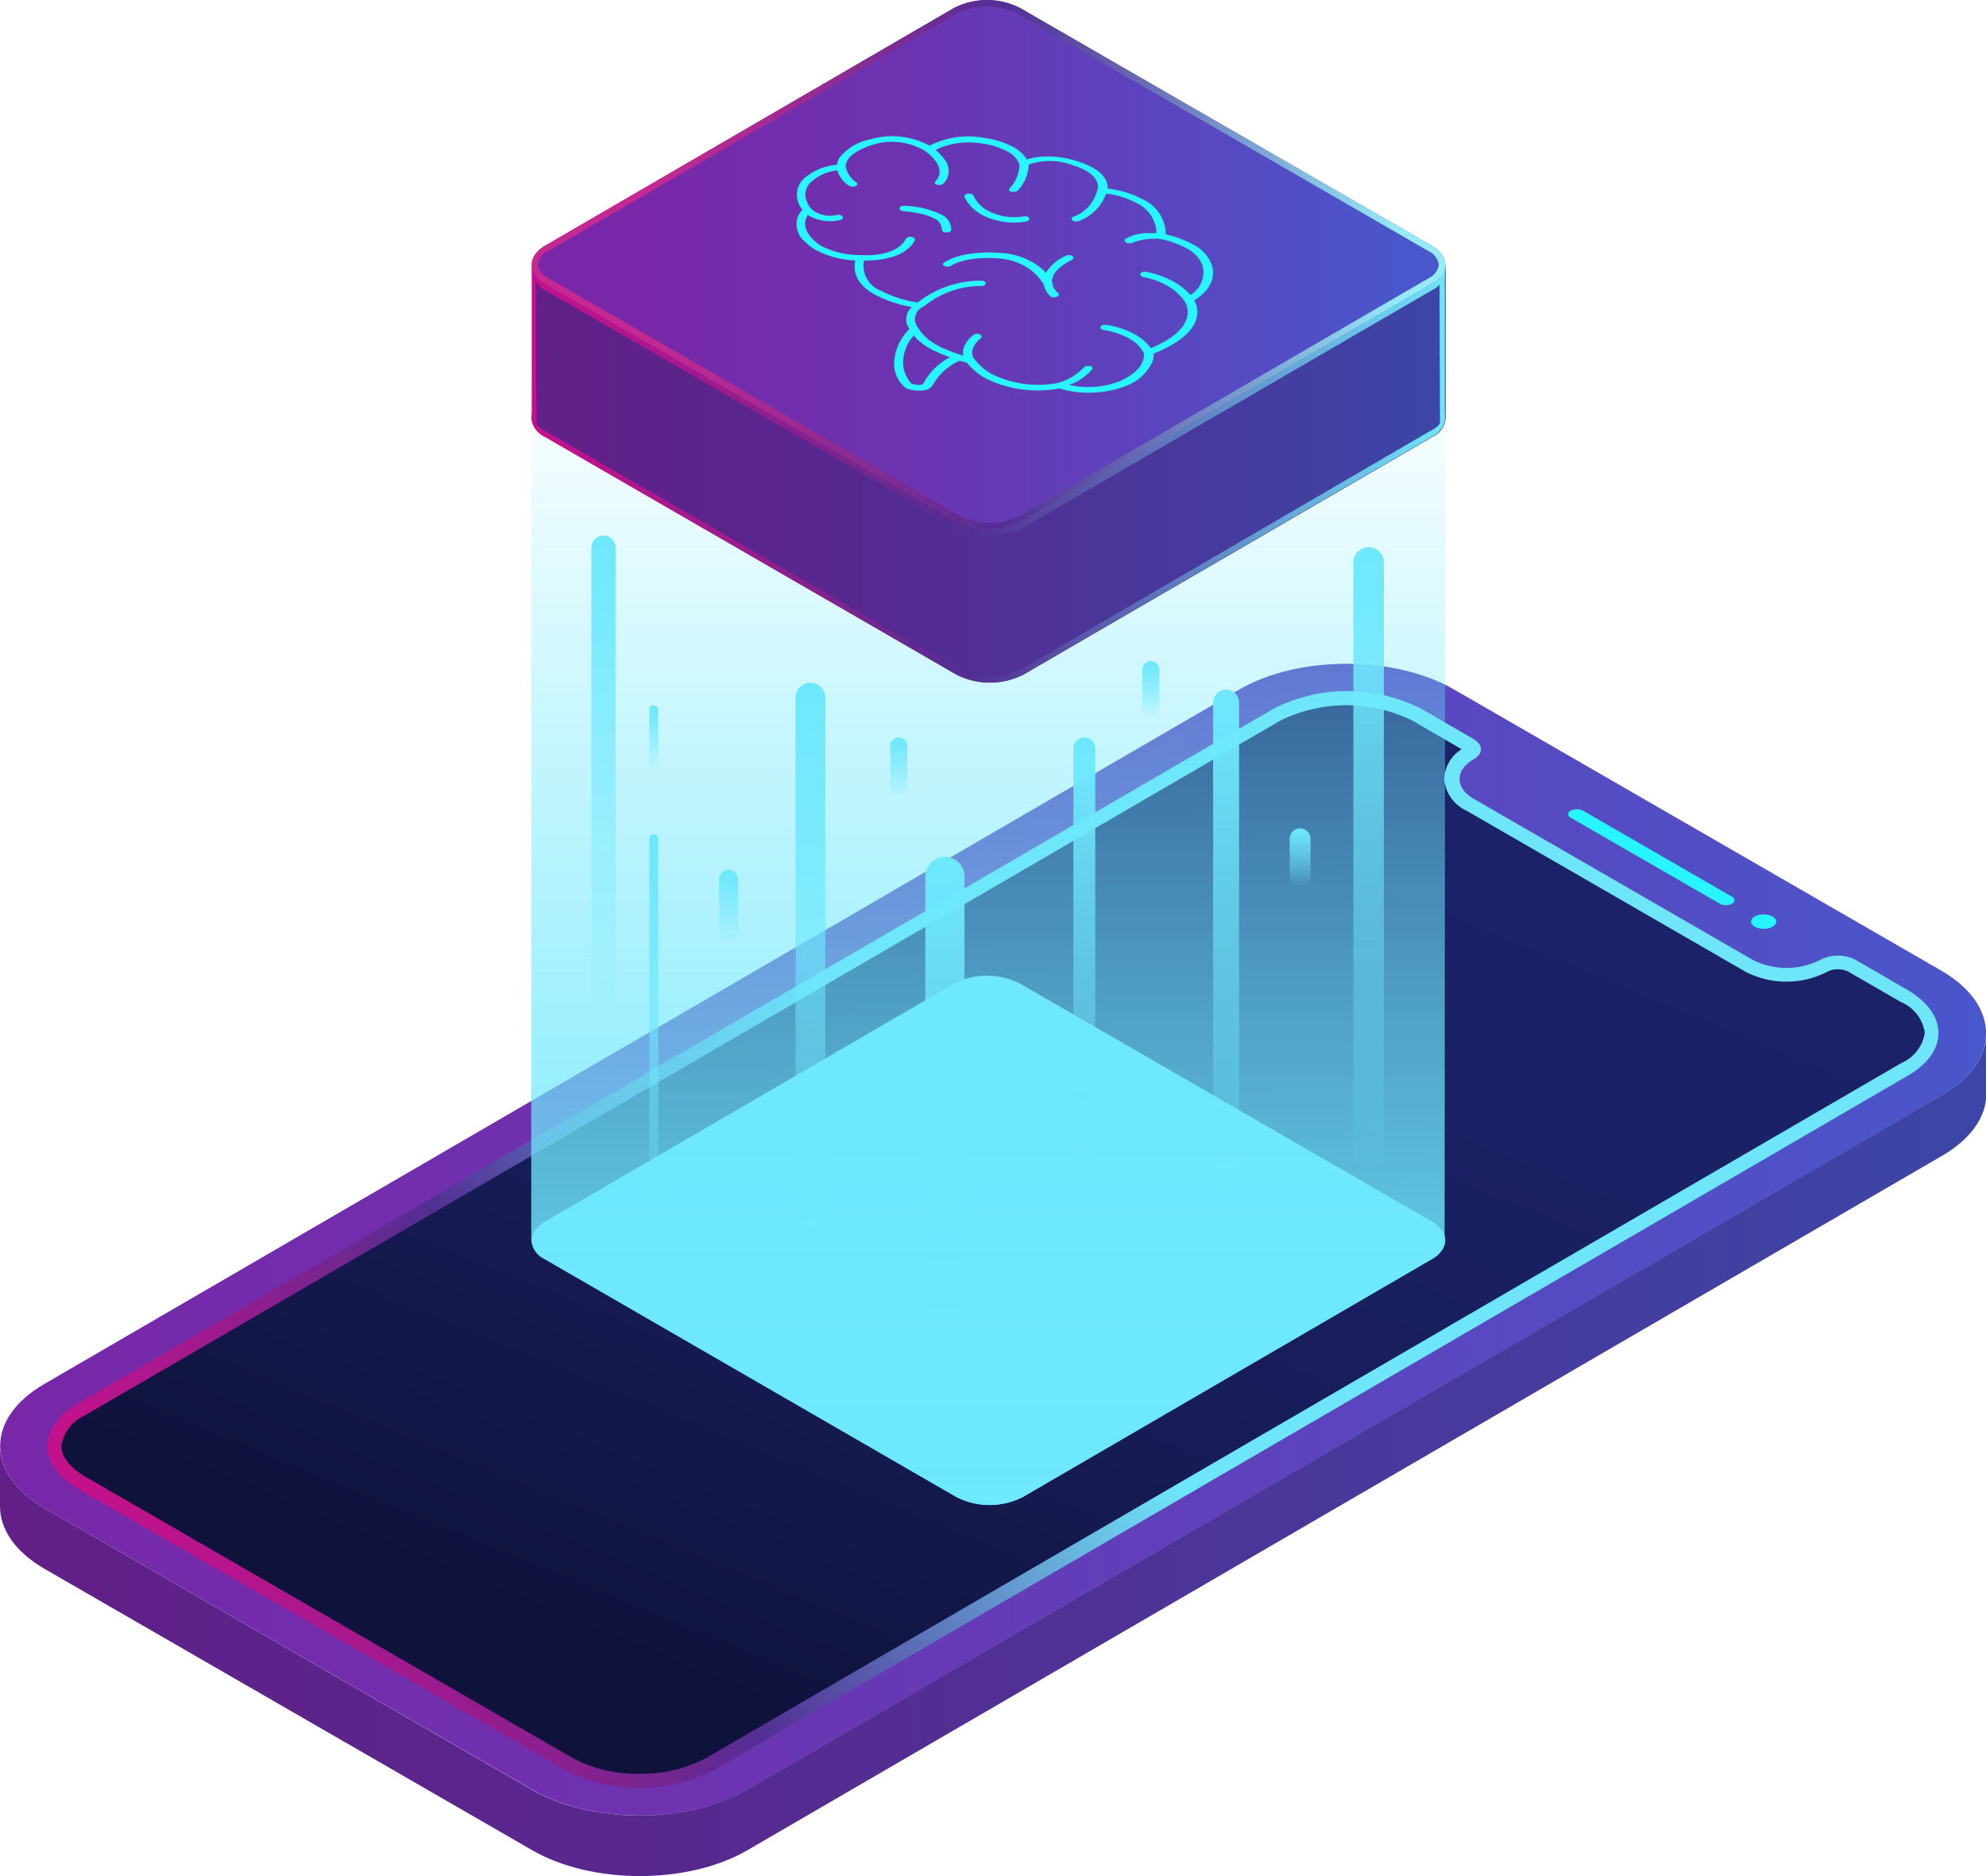 <svg xmlns="http://www.w3.org/2000/svg" xmlns:xlink="http://www.w3.org/1999/xlink" viewBox="0 0 164.19 155.07"><defs><style>.cls-2{fill:#27f5ff}</style><linearGradient id="linear-gradient" x1=".01" y1="102.46" x2="164.19" y2="102.46" gradientUnits="userSpaceOnUse"><stop offset="0" stop-color="#7827a8"/><stop offset=".33" stop-color="#6d32b0"/><stop offset=".9" stop-color="#5050c7"/><stop offset="1" stop-color="#4a56cb"/></linearGradient><linearGradient id="linear-gradient-2" y1="120.24" x2="164.19" y2="120.24" gradientUnits="userSpaceOnUse"><stop offset="0" stop-color="#611f87"/><stop offset=".38" stop-color="#562a90"/><stop offset="1" stop-color="#3c46a6"/></linearGradient><linearGradient id="linear-gradient-3" x1="18.3" y1="142.39" x2="83.94" y2="101.31" gradientUnits="userSpaceOnUse"><stop offset="0" stop-color="#c4118b"/><stop offset=".08" stop-color="#b9148c"/><stop offset=".22" stop-color="#9b1b8e"/><stop offset=".4" stop-color="#6a2891"/><stop offset=".48" stop-color="#522e93"/><stop offset=".6" stop-color="#5855a9"/><stop offset=".87" stop-color="#67b6df"/><stop offset="1" stop-color="#6ee5f9"/></linearGradient><linearGradient id="linear-gradient-4" x1="102.79" y1="52.04" x2="65.14" y2="143.79" gradientUnits="userSpaceOnUse"><stop offset="0" stop-color="#1b2268"/><stop offset=".31" stop-color="#1a2164"/><stop offset=".59" stop-color="#171d59"/><stop offset=".87" stop-color="#121646"/><stop offset=".99" stop-color="#0f123b"/></linearGradient><linearGradient id="linear-gradient-5" x1="81.7" y1="127.02" x2="81.7" y2="29.89" gradientUnits="userSpaceOnUse"><stop offset="0" stop-color="#6ee8fd"/><stop offset=".09" stop-color="#6ee8fd" stop-opacity=".96"/><stop offset=".24" stop-color="#6ee8fd" stop-opacity=".84"/><stop offset=".45" stop-color="#6ee8fd" stop-opacity=".64"/><stop offset=".69" stop-color="#6ee8fd" stop-opacity=".38"/><stop offset=".97" stop-color="#6ee8fd" stop-opacity=".04"/><stop offset="1" stop-color="#6ee8fd" stop-opacity="0"/></linearGradient><linearGradient id="linear-gradient-6" x1="52.74" y1="21.87" x2="115.7" y2="21.87" xlink:href="#linear-gradient"/><linearGradient id="linear-gradient-7" x1="43.92" y1="39.15" x2="119.49" y2="39.15" xlink:href="#linear-gradient-2"/><linearGradient id="linear-gradient-8" x1="43.92" y1="33.08" x2="119.49" y2="33.08" xlink:href="#linear-gradient-3"/><linearGradient id="linear-gradient-9" x1="43.92" y1="45.23" x2="119.45" y2="45.23" xlink:href="#linear-gradient-3"/><linearGradient id="linear-gradient-10" x1="52.74" y1="21.87" x2="115.7" y2="21.87" gradientUnits="userSpaceOnUse"><stop offset="0" stop-color="#c42992"/><stop offset=".08" stop-color="#b92992"/><stop offset=".22" stop-color="#9b2b92"/><stop offset=".4" stop-color="#6a2d93"/><stop offset=".48" stop-color="#522e93"/><stop offset=".6" stop-color="#6055a8"/><stop offset=".86" stop-color="#82b6dc"/><stop offset="1" stop-color="#95ebf9"/></linearGradient><linearGradient id="linear-gradient-11" x1="49.89" y1="83.98" x2="49.89" y2="44.33" gradientUnits="userSpaceOnUse"><stop offset="0" stop-color="#6ee8fd" stop-opacity="0"/><stop offset=".03" stop-color="#6ee8fd" stop-opacity=".04"/><stop offset=".31" stop-color="#6ee8fd" stop-opacity=".38"/><stop offset=".55" stop-color="#6ee8fd" stop-opacity=".64"/><stop offset=".76" stop-color="#6ee8fd" stop-opacity=".84"/><stop offset=".91" stop-color="#6ee8fd" stop-opacity=".96"/><stop offset="1" stop-color="#6ee8fd"/></linearGradient><linearGradient id="linear-gradient-12" x1="54.05" y1="103.38" x2="54.05" y2="68.95" xlink:href="#linear-gradient-11"/><linearGradient id="linear-gradient-13" x1="54.05" y1="63.75" x2="54.05" y2="58.3" xlink:href="#linear-gradient-11"/><linearGradient id="linear-gradient-14" x1="67.03" y1="105.68" x2="67.03" y2="56.46" xlink:href="#linear-gradient-11"/><linearGradient id="linear-gradient-15" x1="78.12" y1="111.21" x2="78.12" y2="70.85" xlink:href="#linear-gradient-11"/><linearGradient id="linear-gradient-16" x1="89.65" y1="97.47" x2="89.65" y2="60.98" xlink:href="#linear-gradient-11"/><linearGradient id="linear-gradient-17" x1="113.15" y1="97.91" x2="113.15" y2="45.26" xlink:href="#linear-gradient-11"/><linearGradient id="linear-gradient-18" x1="101.37" y1="100.28" x2="101.37" y2="57.01" xlink:href="#linear-gradient-11"/><linearGradient id="linear-gradient-19" x1="95.14" y1="59.45" x2="95.14" y2="54.66" xlink:href="#linear-gradient-11"/><linearGradient id="linear-gradient-20" x1="74.31" y1="65.94" x2="74.31" y2="60.96" xlink:href="#linear-gradient-11"/><linearGradient id="linear-gradient-21" x1="107.48" y1="73.34" x2="107.48" y2="68.44" xlink:href="#linear-gradient-11"/><linearGradient id="linear-gradient-22" x1="60.23" y1="77.85" x2="60.23" y2="71.9" xlink:href="#linear-gradient-11"/></defs><g id="Layer_2" data-name="Layer 2"><g id="OBJECTS"><path d="M160.48 80.22L120.23 57c-4.93-2.85-12.89-2.85-17.79 0L3.67 114.39c-4.9 2.84-4.87 7.46.06 10.3L44 147.93c4.93 2.84 12.9 2.84 17.79 0l98.78-57.41c4.86-2.84 4.84-7.45-.09-10.3z" fill="url(#linear-gradient)"/><path class="cls-2" d="M145.07 75.75a1.65 1.65 0 0 1 1.47 0c.41.23.41.61 0 .85a1.63 1.63 0 0 1-1.46 0c-.41-.24-.41-.6-.01-.85zM129.87 67a1.12 1.12 0 0 1 1 0l12.32 7.12a.31.31 0 0 1 0 .58 1.1 1.1 0 0 1-1 0l-12.33-7.11a.31.31 0 0 1 .01-.59z"/><path d="M160.54 90.52l-98.78 57.41c-4.89 2.84-12.86 2.84-17.79 0L3.73 124.69C1.25 123.26 0 121.38 0 119.5v5c0 1.88 1.23 3.76 3.71 5.19L44 152.93c4.93 2.85 12.89 2.85 17.79 0l98.77-57.4c2.43-1.41 3.65-3.26 3.66-5.11v-5c-.03 1.84-1.22 3.69-3.68 5.1z" fill="url(#linear-gradient-2)"/><path d="M157.71 81.83c3.39 2 3.41 5.13 0 7.09L59 146.32a13.47 13.47 0 0 1-12.24 0L6.49 123.08c-3.39-2-3.41-5.13 0-7.09l98.78-57.4a13.47 13.47 0 0 1 12.24 0l4.32 2.5c.8.46.81 1.21 0 1.67-1.55.9-1.54 2.36 0 3.26l23.06 13.31a6.19 6.19 0 0 0 5.62 0 3.2 3.2 0 0 1 2.89 0z" fill="url(#linear-gradient-3)"/><path d="M52.87 146.61a11.21 11.21 0 0 1-5.54-1.31L7.08 122.07c-1.25-.73-2-1.65-2-2.54A3.26 3.26 0 0 1 7 117l98.78-57.4a12.33 12.33 0 0 1 11.06 0l4 2.33a3 3 0 0 0-1.44 2.45 3.16 3.16 0 0 0 1.83 2.62l23.06 13.31a7.38 7.38 0 0 0 6.8 0 1.75 1.75 0 0 1 .85-.19 1.82 1.82 0 0 1 .86.19l4.33 2.5a3.29 3.29 0 0 1 2 2.54 3.24 3.24 0 0 1-1.93 2.51L58.39 145.3a11.37 11.37 0 0 1-5.52 1.31z" fill="url(#linear-gradient-4)"/><path d="M118.34 100.94c1.52.87 1.53 2.29 0 3.16l-33.77 19.64a6 6 0 0 1-5.46 0l-34-19.64c-1.52-.87-1.52-2.29 0-3.16L78.87 81.3a6 6 0 0 1 5.46 0z" fill="#6ee8fd"/><path d="M119.49 29.84H43.92v72.62a1.88 1.88 0 0 0 1.14 1.64l34 19.64a6 6 0 0 0 5.46 0l33.79-19.64a1.86 1.86 0 0 0 1.12-1.64z" fill="url(#linear-gradient-5)"/><path d="M118.34 20.29c1.52.88 1.53 2.29 0 3.17L84.57 43.09a6 6 0 0 1-5.46 0l-34-19.63c-1.52-.88-1.52-2.29 0-3.17L78.87.66a6 6 0 0 1 5.46 0z" fill="url(#linear-gradient-6)"/><path d="M118.36 23.46L84.57 43.09a6 6 0 0 1-5.46 0l-34-19.63a1.92 1.92 0 0 1-1.11-1.6v12.68a1.93 1.93 0 0 0 1.14 1.59l34 19.64a6.06 6.06 0 0 0 5.47 0l33.79-19.64a1.92 1.92 0 0 0 1.12-1.57V21.89a2 2 0 0 1-1.16 1.57z" fill="url(#linear-gradient-7)"/><path d="M44 22.42A1.92 1.92 0 0 0 45.1 24l34 19.64a6 6 0 0 0 5.46 0L118.36 24a1.92 1.92 0 0 0 1.12-1.53v-.59a2 2 0 0 1-1.13 1.57L84.57 43.09a6 6 0 0 1-5.46 0l-34-19.63a1.92 1.92 0 0 1-1.11-1.6v12.68z" fill="url(#linear-gradient-8)"/><path d="M119.45 34a1.92 1.92 0 0 1-1.12 1.57L84.54 55.25a6.06 6.06 0 0 1-5.47 0l-34-19.64a2 2 0 0 1-1.14-1.56v.49a1.93 1.93 0 0 0 1.14 1.59l34 19.64a6.06 6.06 0 0 0 5.47 0l33.79-19.64a1.92 1.92 0 0 0 1.12-1.57V34z" fill="url(#linear-gradient-9)"/><path d="M119.05 35.55a1.55 1.55 0 0 0 .4-1V21.88a1.6 1.6 0 0 1-.44 1z" fill="#6ee5f9"/><path d="M118.34 20.29L84.33.66a6 6 0 0 0-5.46 0L45.08 20.29c-1.5.88-1.5 2.29 0 3.17l34 19.63a6 6 0 0 0 5.46 0l33.79-19.63c1.54-.88 1.53-2.29.01-3.17zM118.1 23L84.31 42.64a5.47 5.47 0 0 1-4.94 0L45.36 23a1.46 1.46 0 0 1-.88-1.13 1.45 1.45 0 0 1 .86-1.13L79.13 1.11a5.47 5.47 0 0 1 4.94 0l34 19.63a1.49 1.49 0 0 1 .88 1.14 1.45 1.45 0 0 1-.85 1.12z" fill="url(#linear-gradient-10)"/><path class="cls-2" d="M100.16 21.83a3.15 3.15 0 0 0-1.5-1.61 8.68 8.68 0 0 0-2.28-.85 3.18 3.18 0 0 0-1.8-2.84 8.21 8.21 0 0 0-3-.94c0-.36-.09-1.08-1.2-1.71a6 6 0 0 0-1.26-.53 7.6 7.6 0 0 0-3.46-.35 5.74 5.74 0 0 0-.76.18 2.93 2.93 0 0 0-1.08-1 6.71 6.71 0 0 0-2.34-.76 7.1 7.1 0 0 0-4.63.62 6.51 6.51 0 0 0-5-.5 4.23 4.23 0 0 0-2.44 1.49 1.24 1.24 0 0 0-.21.59 4.72 4.72 0 0 0-2.69 1.1 1.85 1.85 0 0 0-.16 2.62 1.75 1.75 0 0 0-.42.66 1.86 1.86 0 0 0 .65 2 4 4 0 0 0 .87.67 7.74 7.74 0 0 0 3.26.86c-.24 1.12.29 2.06 1.56 2.79a10.26 10.26 0 0 0 3.12 1.06 1.33 1.33 0 0 0-.2 1.82 4.11 4.11 0 0 0-1.27 2.9 2.55 2.55 0 0 0 1 2 3.13 3.13 0 0 0 1.51.16 1 1 0 0 0 .69-.44 4.85 4.85 0 0 1 2.19-2l.62.15a5.41 5.41 0 0 0 1.54 1.3 9.77 9.77 0 0 0 6.1.84 8.68 8.68 0 0 0 5.62-.25A3.85 3.85 0 0 0 95.23 30a1.47 1.47 0 0 0 .14-.77c2.63-1.05 3.4-2.21 3.57-3a1.92 1.92 0 0 0-.21-1.4c.54-.32 2-1.39 1.43-3zm-23.81 9.84a.29.29 0 0 1-.21.14 1.85 1.85 0 0 1-.78-.1 2.67 2.67 0 0 1-.7-1.66 3.39 3.39 0 0 1 .89-2.32l.11.13.21.22a5.74 5.74 0 0 0 1 .73l.21.11.16.09h.06a9.58 9.58 0 0 0 1.24.51 5.34 5.34 0 0 0-2.19 2.15zm22.06-7.29a5 5 0 0 0-1.31-1.06 7.48 7.48 0 0 0-2.34-.85.48.48 0 0 0-.48.14c0 .09 0 .17.09.23a.52.52 0 0 0 .15.06 6.27 6.27 0 0 1 2 .73 4.1 4.1 0 0 1 1.4 1.25s1.55 2.09-2.77 3.9a4 4 0 0 0-1.29-1.12 6.91 6.91 0 0 0-2.39-.81c-.2 0-.42 0-.47.15a.16.16 0 0 0 .1.22.38.38 0 0 0 .16.06 6.23 6.23 0 0 1 2.07.69 3 3 0 0 1 1.24 1.21c0 .12.23 1.3-1.93 2.3a7.11 7.11 0 0 1-4.25.33 4.31 4.31 0 0 0 1.91-1.29c.06-.09 0-.18-.09-.25a.4.4 0 0 0-.13 0 .49.49 0 0 0-.49.12 4.59 4.59 0 0 1-2.21 1.28 8.74 8.74 0 0 1-5.38-.75 4.8 4.8 0 0 1-1.46-1.27s-.62-.71.56-1.71c.1-.09.08-.21-.1-.31a.59.59 0 0 0-.54.06c-.83.71-.91 1.31-.82 1.7A9.62 9.62 0 0 1 78.5 29l-.6-.25a.39.39 0 0 0-.13-.06l-.13-.07-.13-.07-.12-.07a4.27 4.27 0 0 1-1.07-.83l-.11-.14a2.7 2.7 0 0 1-.29-.4 1.11 1.11 0 0 1 .45-1.77 7.4 7.4 0 0 1 4.75-1.7c.21 0 .38-.1.37-.23a.18.18 0 0 0-.11-.15.49.49 0 0 0-.28-.06 8.42 8.42 0 0 0-5.23 1.8 9.87 9.87 0 0 1-3.11-1 2.2 2.2 0 0 1-1.33-2.46c.95 0 3.36-.1 4.21-1.68 0-.08 0-.16-.1-.22l-.16-.05a.47.47 0 0 0-.48.14c-.85 1.6-3.62 1.36-3.82 1.35a6.88 6.88 0 0 1-3.15-.74 3.55 3.55 0 0 1-.73-.57c-.88-.91-.66-1.6-.42-2l.1.06a3.59 3.59 0 0 0 2.56.36c.19-.05.3-.17.22-.29a.24.24 0 0 0-.09-.08.59.59 0 0 0-.4-.05 2.43 2.43 0 0 1-1.74-.25 1.68 1.68 0 0 1-.36-.27C67 17.22 66 16 67.1 15a3.77 3.77 0 0 1 2.12-.91 2.36 2.36 0 0 0 1 1.28.64.64 0 0 0 .54 0 .17.17 0 0 0 0-.32 2 2 0 0 1-.83-1.23s-.27-1.07 2.24-1.86a5.32 5.32 0 0 1 4.19.45l.2.13s1.88 1.29.77 2.46c-.09.09-.06.19.06.26h.09a.54.54 0 0 0 .52-.09 1.47 1.47 0 0 0 .08-2 3.34 3.34 0 0 0-.73-.76 4.29 4.29 0 0 1 .87-.37 6.6 6.6 0 0 1 3.06-.16 5.81 5.81 0 0 1 2 .64 2 2 0 0 1 1 1.06 2.9 2.9 0 0 1-.82 2c-.08.09 0 .19.07.26h.1a.57.57 0 0 0 .52-.1 3.27 3.27 0 0 0 .9-2.14 5.32 5.32 0 0 1 3.65.06 5.24 5.24 0 0 1 1.08.45c1.21.7 1 1.5.94 1.57a3.08 3.08 0 0 1-2 2.24c-.16.08-.18.22 0 .33a.61.61 0 0 0 .51 0A3.76 3.76 0 0 0 91.45 16a7.45 7.45 0 0 1 2.59.82 2.8 2.8 0 0 1 1.57 2.45h-.72a3.5 3.5 0 0 0-1.83.47c-.13.09-.11.21.06.31a.6.6 0 0 0 .54 0 5.06 5.06 0 0 1 2.25-.3 7.5 7.5 0 0 1 2.21.79 2.68 2.68 0 0 1 1.29 1.37 2.17 2.17 0 0 1-1 2.47z"/><path class="cls-2" d="M85 17.94a.16.16 0 0 1 .1.11c0 .12-.08.24-.29.26a5.76 5.76 0 0 1-3.66-.57 3.4 3.4 0 0 1-1.42-1.47c0-.12.08-.24.29-.26a.53.53 0 0 1 .36.06.19.19 0 0 1 .1.1 2.76 2.76 0 0 0 1.18 1.24 4.67 4.67 0 0 0 3 .47.52.52 0 0 1 .34.06zm-7.2-.22a1.39 1.39 0 0 1 .84 1.28c0 .12-.19.22-.4.21a.53.53 0 0 1-.26-.06.18.18 0 0 1-.11-.17 1 1 0 0 0-.61-.91 4 4 0 0 0-.87-.34 9.26 9.26 0 0 0-1.67-.27.56.56 0 0 1-.24-.07.17.17 0 0 1-.11-.17c0-.13.21-.22.42-.21a7.59 7.59 0 0 1 3.01.71zm10.83 3.42c.16.11.15.25 0 .33-1.36.69-1.68 1.35-1.66 1.85a.4.4 0 0 1 .06.11.14.14 0 0 1 0 .14 1.42 1.42 0 0 0 .43.64c.13.1.09.24-.08.31a.58.58 0 0 1-.5 0 1.8 1.8 0 0 1-.59-1A4.2 4.2 0 0 0 84.73 22a5.07 5.07 0 0 0-2.19-.64c-2.79-.2-3.88.58-3.93.62a.63.63 0 0 1-.54 0c-.14-.08-.16-.2 0-.29s1.38-1 4.63-.79a6 6 0 0 1 2.65.77 4.63 4.63 0 0 1 1.12.87 3.79 3.79 0 0 1 1.71-1.43.63.63 0 0 1 .45.03z"/><path d="M44.3 22.79a1.51 1.51 0 0 1-.34-.93v12.68a1.55 1.55 0 0 0 .38 1z" fill="#c4118b"/><path d="M49.89 82.91a1 1 0 0 1-1-1V45.27a1 1 0 0 1 1-1 1 1 0 0 1 1 1v36.67a1 1 0 0 1-1 .97z" fill="url(#linear-gradient-11)"/><path d="M54.05 102.46a.37.37 0 0 1-.37-.38V69.3a.37.37 0 0 1 .37-.37.38.38 0 0 1 .37.37v32.78a.38.38 0 0 1-.37.38z" fill="url(#linear-gradient-12)"/><rect x="53.68" y="58.3" width=".74" height="5.31" rx=".33" ry=".33" fill="url(#linear-gradient-13)"/><path d="M67 104.35a1.23 1.23 0 0 1-1.23-1.23V57.66A1.23 1.23 0 0 1 67 56.43a1.23 1.23 0 0 1 1.23 1.23v45.46a1.23 1.23 0 0 1-1.23 1.23z" fill="url(#linear-gradient-14)"/><path d="M78.12 110.12a1.62 1.62 0 0 1-1.62-1.62V72.44a1.63 1.63 0 0 1 1.62-1.62 1.62 1.62 0 0 1 1.62 1.62v36.06a1.61 1.61 0 0 1-1.62 1.62z" fill="url(#linear-gradient-15)"/><path d="M89.65 96.49a.91.91 0 0 1-.91-.91V61.86a.91.91 0 0 1 .91-.91.9.9 0 0 1 .9.91v33.72a.9.9 0 0 1-.9.91z" fill="url(#linear-gradient-16)"/><path d="M113.15 96.49a1.26 1.26 0 0 0 1.26-1.26V46.49a1.26 1.26 0 0 0-1.26-1.26 1.27 1.27 0 0 0-1.26 1.26v48.74a1.27 1.27 0 0 0 1.26 1.26z" fill="url(#linear-gradient-17)"/><path d="M101.37 99.11a1.07 1.07 0 0 0 1.07-1.11V58a1.07 1.07 0 0 0-1.07-1 1.07 1.07 0 0 0-1.08 1.07V98a1.08 1.08 0 0 0 1.08 1.11z" fill="url(#linear-gradient-18)"/><path d="M95.14 59.32a.71.71 0 0 1-.71-.71v-3.25a.71.71 0 0 1 .71-.71.71.71 0 0 1 .71.71v3.25a.71.71 0 0 1-.71.71z" fill="url(#linear-gradient-19)"/><path d="M74.31 65.81a.71.71 0 0 1-.71-.71v-3.44a.71.71 0 0 1 .71-.71.7.7 0 0 1 .7.71v3.44a.7.7 0 0 1-.7.71z" fill="url(#linear-gradient-20)"/><path d="M107.48 73.2a.86.86 0 0 1-.86-.86v-3a.87.87 0 0 1 .86-.87.87.87 0 0 1 .87.87v3a.86.86 0 0 1-.87.86z" fill="url(#linear-gradient-21)"/><path d="M60.23 77.69a.78.78 0 0 1-.78-.79v-4.22a.79.79 0 0 1 .78-.79.79.79 0 0 1 .79.79v4.22a.79.79 0 0 1-.79.79z" fill="url(#linear-gradient-22)"/></g></g></svg>
